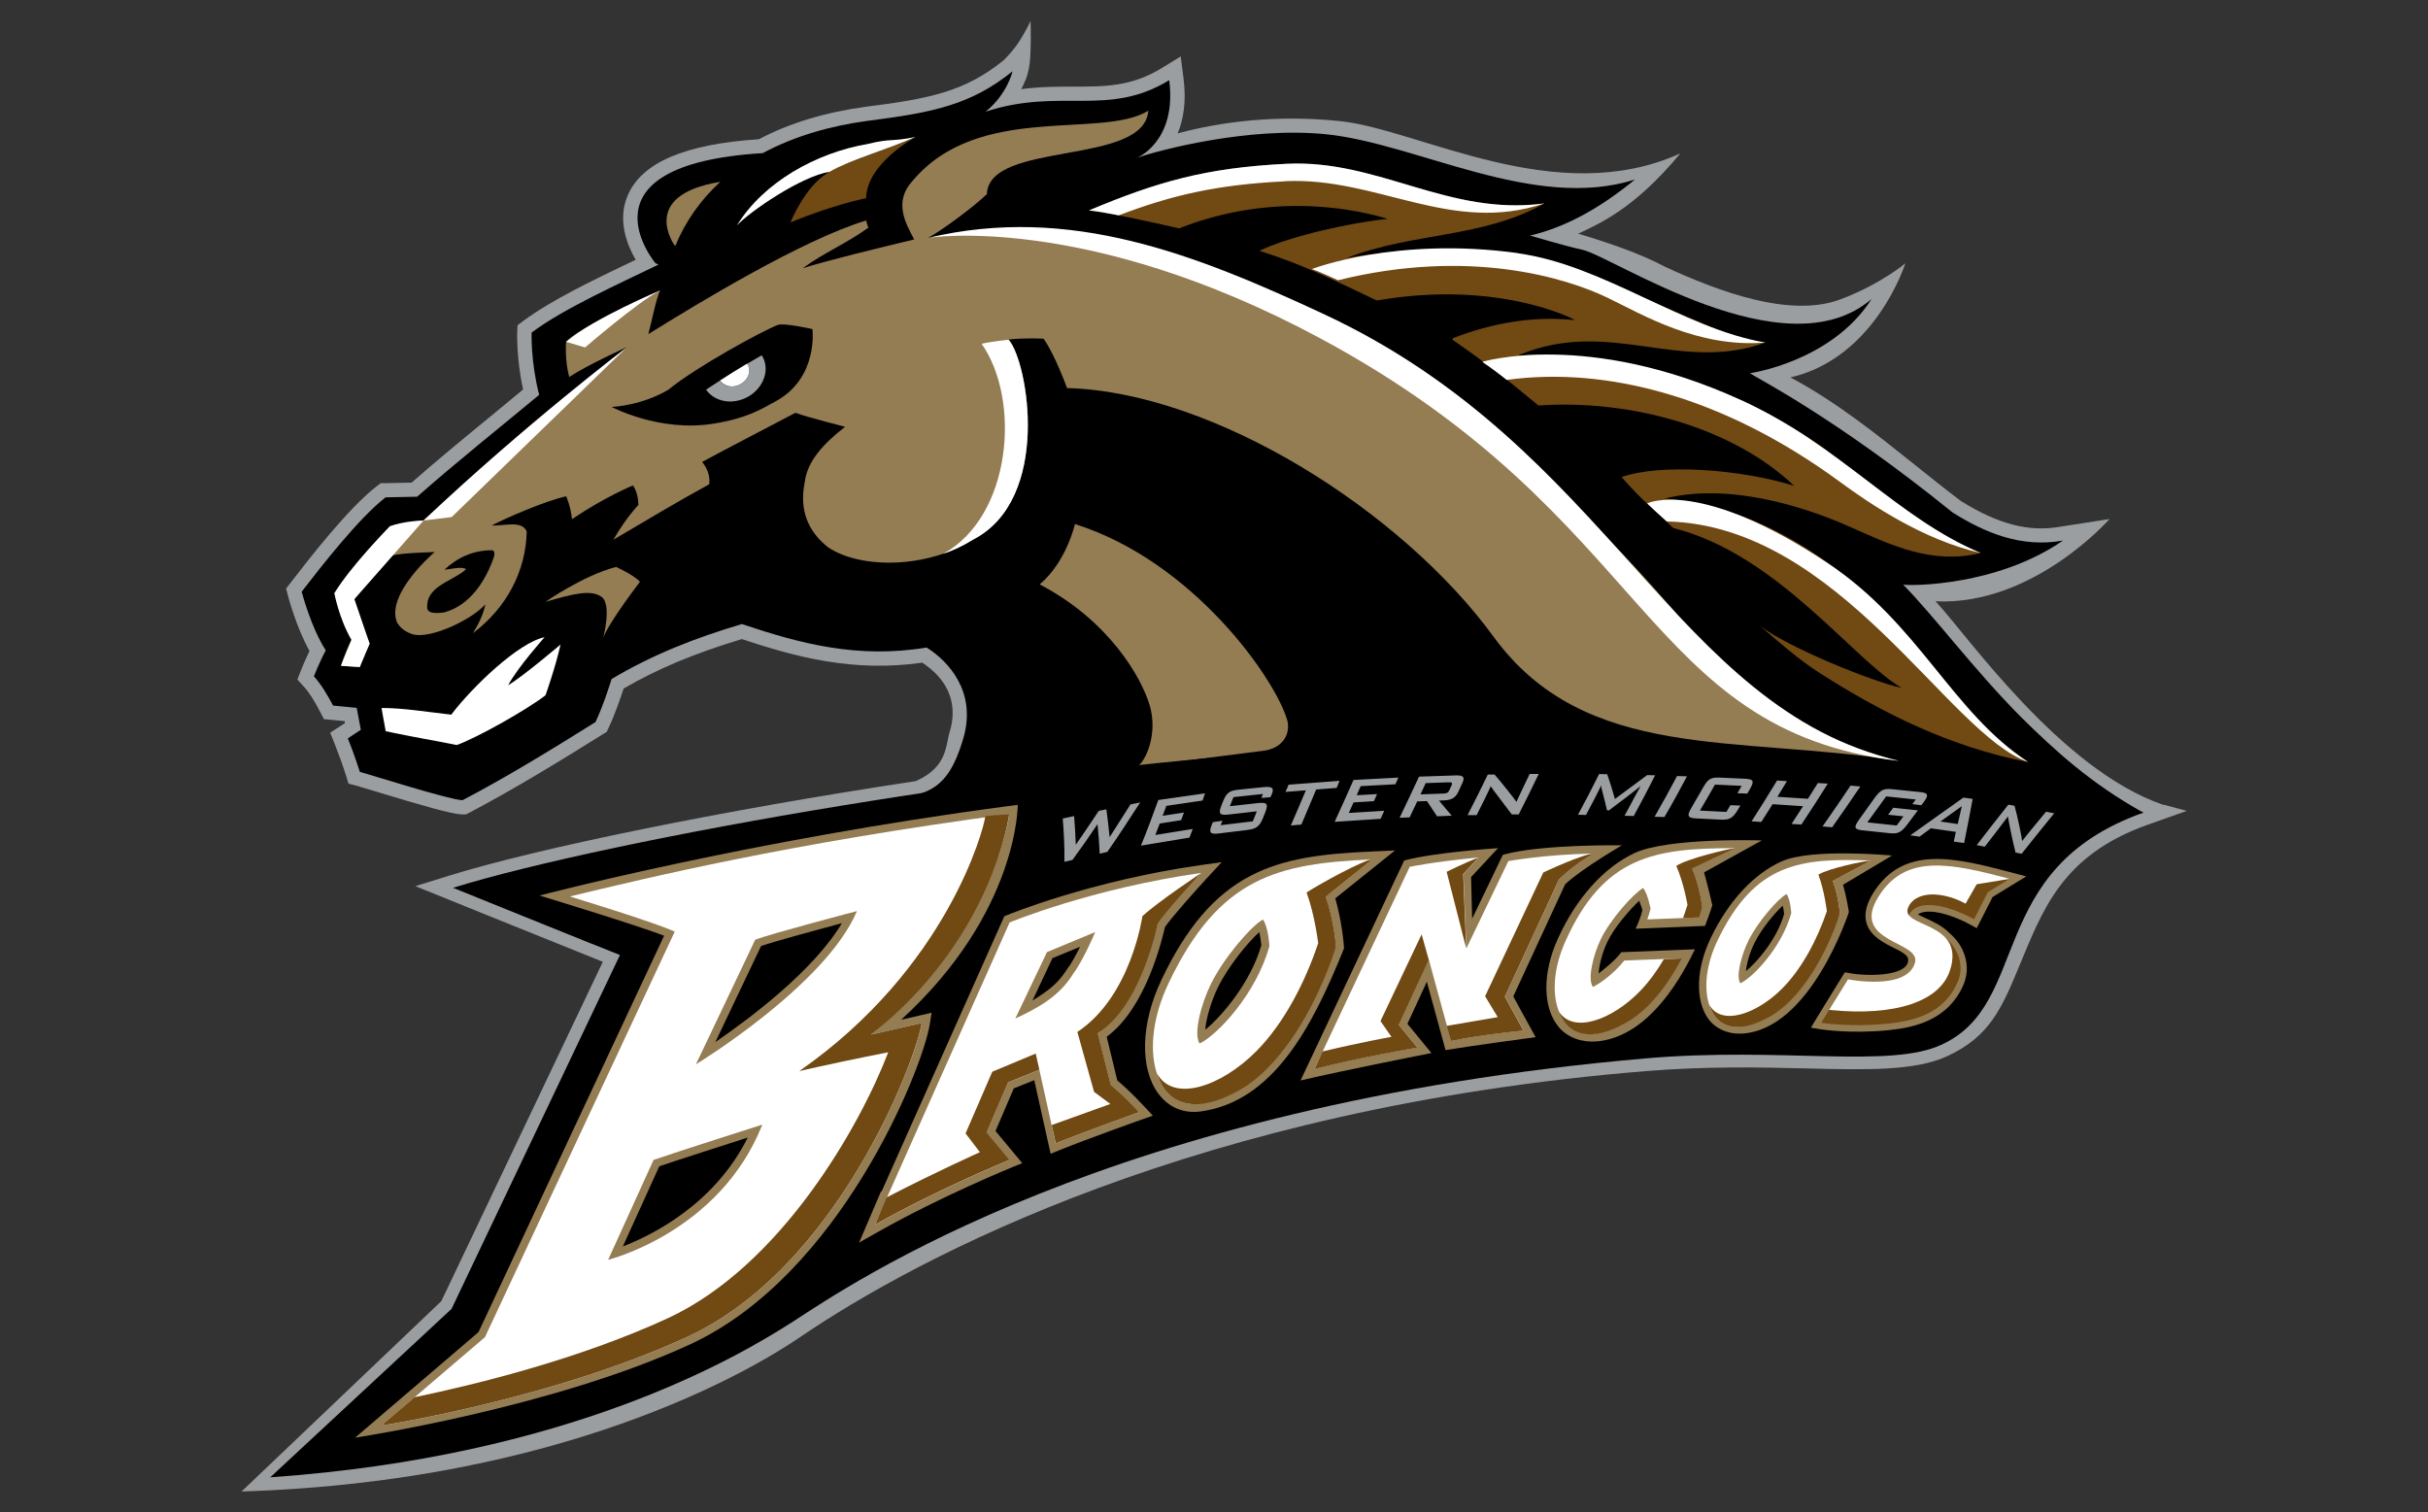 <?xml version="1.0" encoding="UTF-8"?>
<svg id="Western_Michigan" data-name="Western Michigan" xmlns="http://www.w3.org/2000/svg" viewBox="0 0 232.6 144.9">
  <rect x="0" y="0" width="232.6" height="144.9" fill="#333333" stroke="none"/>
  <defs>
    <style>
      .cls-1, .cls-2, .cls-3, .cls-4, .cls-5 {
        fill-rule: evenodd;
        stroke-width: 0px;
      }

      .cls-2 {
        fill: #fff;
      }

      .cls-3 {
        fill: #704913;
      }

      .cls-4 {
        fill: #947c53;
      }

      .cls-5 {
        fill: #9b9ea0;
      }
    </style>
  </defs>
  <path class="cls-5" d="M207.26,77.12c-9.94-3.39-18.94-16.46-21.84-19.51,9.36.44,16.67-7.88,16.67-7.88l-4.7.73c-3,.54-5.96-.22-9.57-2.48-1.48-1.12-2.94-2.29-4.36-3.43-3.74-2.99-7.6-6.08-11.94-8.39,8.17-1.88,11.01-10.93,11.01-10.93,0,0-2.38,2.01-6.21,3.45-4.85,1.82-11.68-.76-16.77-3.1-2.4-1.29-5.72-2.41-8.36-3.19,2.08-.99,5.41-2.41,9.78-7.69-11.89,5.39-24.97-2.28-32.56-3.09-4.69-.5-10.14-.3-15.59,1.17.54-1.3.85-3.02.56-5.27l-.27-2.1-1.81,1.11c-2.91,1.79-5.49,1.78-8.47,1.78-1.53,0-3.18,0-4.99.24.3-.64.6-1.13.78-2.3.19-1.22.11-4.23.11-4.23,0,0-.39.85-1.03,1.87-.64,1.02-1.56,1.9-1.56,1.9-3.67,2.97-7,3.67-13.21,4.45-3.85.52-7.29,1.56-10.23,3.11-7.1.47-11.21,2.23-12.56,5.37-1.03,2.38-.05,4.79.76,6.18l-.34.16c-3.62,1.73-7.73,3.69-10.46,5.72l-.52.39-.03.65c0,.11-.09,2.49.56,5.51l-3.16,2.61c-2.5,2.05-4.88,4-7.52,6.31l-2.51.05h-.45s-.36.28-.36.28c-2.75,2.12-6.49,6.96-8.29,9.29l-.41.53.17.65c.03.14.8,3.05,2.07,5.33-.47.96-.83,1.9-.85,1.94l-.31.8.58.63c.49.52,1.05,1.39,1.62,2.5l.34.66.74.07,1.24.12.04.19-.48.31-.94.61.42,1.04c.41,1.04.81,2.14,1.11,3.11l.23.73.73.19c.22.06.92.27,1.74.52,4.7,1.43,7.43,2.21,8.4,2.24h.37s.32-.16.32-.16c4.4-2.32,8.58-4.89,12.83-7.54l.34-.21.17-.36c.61-1.28,1.18-2.95,1.45-3.79,3.26-1.9,6.79-3.37,11.32-4.74,5.12,1.7,10.67,3.21,17.29,2.26,3.63,2.4,2.99,5.46,2.62,6.66-.38,1.22-.18,3.35-3.25,4.69-18.77,2.83-36.33,6.46-44.67,9.05l-3.26,1.01s13.87,5.62,17.96,7.25l-15.47,32.51-19.14,18.24c30.53-.96,48.46-11.35,53.49-14.78,11.18-7.62,38.1-22.02,81.07-25.5,5.63-.46,10.71-.37,15.19-.26,5.92.15,10.6.26,13.67-1.18,4.05-1.86,5.21-4.62,6.8-8.42,2.29-5.49,4.1-10.81,12.41-13.75l3.72-1.32-2.21-.59h0Z"/>
  <path class="cls-1" d="M108.87,15.15s3.9-1.54,3.14-7.47c-5.87,3.6-10.41.67-17.59,3.02,2.09-1.68,2.58-3.87,2.58-3.87-4,3.23-7.63,3.95-13.9,4.75-3.46.46-6.96,1.44-10.03,3.09-18.19,1.11-10.29,10.53-10.29,10.53l.3.15c-3.82,1.86-9.04,4.19-12.15,6.51,0,0-.11,2.71.72,5.97-4.25,3.53-7.62,6.19-11.69,9.76-1.19.03-3.02.06-3.02.06-2.58,1.99-6.3,6.79-8.04,9.04,0,0,.9,3.46,2.31,5.62-.59,1.09-1.14,2.49-1.14,2.49.63.68,1.25,1.68,1.84,2.8l2.26.22.4,2.1-1.25.82c.48,1.19.87,2.33,1.15,3.21.95.25,8.53,2.67,9.84,2.72,4.34-2.28,8.5-4.84,12.74-7.49.79-1.66,1.54-4.12,1.54-4.12,3.93-2.35,8.02-3.94,12.48-5.27,5.55,1.86,11.06,3.35,17.7,2.25,2.09,1.31,4.83,4.25,3.51,8.72-1.74,5.89-4.02,5.23-9.32,6.36-.63.59-3.46,6.59-3.5,7.32,59.93-18.19,73.94,3.32,125.88-6.58-5.06-2.8-8.5-5.98-11.72-9.15-4.56-4.6-8.13-9.45-11.3-12.7.81.14,9.04.12,15.31-4.22-3.98.72-7.48-.74-10.59-2.7-11.15-9.04-18.78-12.89-19.4-13.33,0,0,7.83-1.1,11.66-7.12-8.26,7.15-24.76-4.06-27.71-4.71-1.66-.36-5.01-1.36-5.01-1.36,3.61-.85,6.9-2.79,10.05-5.37-9.69,3.08-20.9-3.47-29.63-4.34-7.4-.74-15.97,1.52-18.13,2.28Z"/>
  <path class="cls-4" d="M164.38,63.22c-8.01-9.58-15.8-17.99-27.42-26.72-11.7-8.63-34.95-16.01-48.05-13.71,1.4-.77,4.37-2.97,5.63-4.19.21-5.17,15.08-2.65,15.47-8-4.47,2.79-16.3-.85-22.63,6.78-1.76,1.95-.66,3.97.2,5.56-3.46.83-8.43,2.04-10.68,2.76,2.01-1.48,4.25-2.4,6.29-3.89,0,0-.17-.42-.21-.69-6.14,1.87-16.02,7.88-20.87,10.89.33-1.21.71-3.26,1.13-4.2-2.82,1.41-7.66,3.53-9.01,4.93,0,0-.15,1.72.3,3.38,1.8-1.19,5.52-2.86,5.52-2.86-.04.03-19.48,16.6-19.48,16.6-1.1.16-2.12.22-3.23.56-1.63,1.75-3.72,3.98-5.3,6.39.57,2.17.87,3.08,1.64,4.48-.27.5-.82,1.74-1.01,2.49,0,0,1.26.13,1.81.12.25-.97.76-1.75.94-2.24-.48-1.27-1.53-3.17-1.46-4.27.81-1.26,2.67-3.16,3.66-4.19,1.35-.25,2.88-.25,4.02-.31,0,0-4.65,3.94-3.63,6.69.33.63.94,1.03,1.63,1.22,1.78.37,5.57-1.45,6.86-2.9-.21,1.01-.65,1.88-1.19,2.76,3.2-2.4,5.07-5.91,5.15-9.74-.47-1.09-2.09-.53-3.36-.57,1.42-.75,5.23-2.39,7.14-2.8,0,0,.41.88.56,2.19,3.21-2.17,5.84-3.23,5.84-3.23,0,0,.5.63.52,1.86,0,0-1.21,1.26-2.4,3.34,3.42-2,5.96-3.55,9.18-5.31.17-1.24-.68-2.14-.68-2.14,1.99-1.09,6.95-3.65,8.94-4.71,1.23.45,4.76,1.34,4.76,1.34-2.09,1.62-3.64,3.34-3.86,5.28-.55,2.66.28,4.74,2.25,6.28,3.19,2.12,9.57,1.97,13.83-.74,7.61-3.86,5.32-17.07,3.45-19.18,1.56-.18,3.34-.08,3.34-.08,1.08,1.49,2.25,4.73,2.25,4.73,14.08.37,32.07,11.77,40.86,23.82,8.8,12.05,23.2,9.42,38.84,11.89-7.95-1.92-15.33-6.87-17.53-9.7h0Z"/>
  <path class="cls-3" d="M147.96,19.49c-5.97,3.36-12.57,2.74-18.95,5.23,20.56-3.63,32.75,7.49,40.12,8.1-8.2,2.98-14.97-2.43-23.62,1.2v.06c6.8-.56,20.59,2.03,30.34,9.72,4.8,4.12,8.68,7.06,13.89,9.19-4.71,1.13-8.52-.74-12.76-2.62-4.25-1.87-11.43-4.14-17.51-2.6,8.08.61,15.52,5.3,20.38,10.25,3.46,3.47,5.79,8.44,9.86,11.65,1.4,1.42,2.97,2.3,4.57,3.35-7.48-1.48-13.82-4.62-19.94-8.53-2.05-1.31-3.85-2.91-5.74-4.53,2.68,2.06,10.78,5.36,13.57,5.94-4.62-2.67-11.93-12.83-21.87-15.31-2.24-2.15-2.96-2.61-4.95-4.88,3.67-1.32,11.43-.77,16.53.84-5.87-5.59-15.67-8.31-24.5-7.7-3.18-2.64-4.86-3.96-8.23-6.3l.02-.14c3.82-1.49,7.8-2.16,11.71-1.74.02-.03-7.26-3.91-18.98-1.88-3.9-1.84-6.96-3.41-11.25-4.76,2.95-1.43,8.96-2.74,12.3-3.06-2.59-.78-10.67-2.76-19.99.91-1.78-.41-6.8-1.54-8.65-1.71,6.51-2.73,11.15-4.09,18.95-4.47,8.81-.43,15.47,5.03,24.68,3.8h0Z"/>
  <path class="cls-1" d="M47.3,53.41c-.73,2.11-2.22,4.6-4.77,5.27-.53.06-1.53.17-1.6-.4-.17-2.01,2.17-2.53,3.51-3.56l.21-.2c-.51-.28-1.46.03-2.06.05,1.22-1.14,2.72-1.85,4.52-1.85.24,0,.32.26.19.68Z"/>
  <path class="cls-2" d="M52.18,61.04s-2.62,2.94-3.5,4.61c1.41-.83,5.02-3.9,5.02-3.9-.48,2.16-1.44,4.86-1.44,4.86-1.84,1.44-6.79,4.19-8.51,4.77-1.56-.33-4.5-.82-6.8-1.32-.13-.66-.4-2.23-.4-2.23,2.06,0,4.19.36,6.68.64,1.96-2.6,6.45-6.93,8.95-7.42h0Z"/>
  <path class="cls-4" d="M52.26,57.66s3.63-2.54,6.76-3.34c0,0,1.67.74,2.29,1.42,0,0-3,3.9-3.52,5.37,0,0,.85-3.22-.17-3.93-1.02-.71-2.63-.31-5.36.48ZM123.31,68.98c.27.89,0,2.5-2.05,2.92-2.38.31-9.95,1.27-12.34,1.57.84-.51,2.03-3.15,1.22-5.89-.81-2.74-3.96-8.16-10.54-11.59,2.56-2.15,3.38-5.78,3.38-5.78,11.34,3.57,19.19,14.83,20.33,18.77h0Z"/>
  <path class="cls-1" d="M77.83,31.53s-2.76-.63-3.34-.39c-1.61.64-7.7,3.97-10.39,6.14l-.03.03s-2.19,1.45-5.47,1.68c0,0,4.57,2.44,9.75,1.6,3.12-.5,4.44-1.31,5.94-2.13,4.15-2.26,3.54-6.93,3.54-6.93h0Z"/>
  <path class="cls-2" d="M88.91,22.79s15.08-2.46,37.56,9.62c31.92,17.15,30.8,37.45,55.44,40.5-21.72-5.18-27.46-29.96-55.16-42.85-12.15-5.65-24.24-10.5-37.84-7.27h0ZM32.03,56.82s.42,2.37,1.64,4.48l-1.01,2.49,1.81.12.94-2.24-1.46-4.27,6.63-7.53s-1.87.03-3.23.56c0,0-3.77,3.83-5.3,6.39h0ZM40.57,49.87l2.7-.33,16.78-16.27s-9.61,7.28-19.48,16.6ZM54.23,32.75l1.82.54s5.12-4.42,7.19-5.46c0,0-6.37,2.65-9.01,4.93Z"/>
  <path class="cls-3" d="M75.73,21.3s1.38-3.44,3.57-4.74c2.19-1.3,5.5-2.14,8.41-3.43,0,0-4.71,2.54-4.73,5.86,0,0-3.08.59-7.25,2.32h0Z"/>
  <path class="cls-2" d="M87.71,13.12c-2.4.49-2.25.1-4.62.68-4.86.83-9.96,3.65-12.5,7.81,1.18-1.31,6.25-4.77,8.87-5.14,2.19-1.25,5.41-2.08,8.25-3.35h0Z"/>
  <path class="cls-1" d="M198.47,76.24c-2.06-.19-4.18-.38-6.13-.73-19.06-3.44-41.53-4.71-64.97-3.66-27.47,1.23-69.05,8.58-83.97,13.21,0,0,13.56,5.49,15.99,6.44l-16.13,33.9-17.37,16.14c28.62-1.99,44.72-11.47,50.11-14.94,5.38-3.47,30.25-20.72,81.57-25.19,13.09-1.14,23.47,1.01,28.45-1.33,8.64-3.96,4.09-16.82,19.31-22.22,0,0-4.15-1.38-6.87-1.63h0Z"/>
  <path class="cls-5" d="M101.81,78.42l1.09-.23c.07.92.13,1.79.16,2.75.8-1.15,1.48-2.18,2.2-3.25l.73-.15c.12.89.22,1.73.31,2.67.72-1.12,1.34-2.11,2-3.14.31-.06.62-.12.93-.19-1.01,1.53-1.96,3.05-3.15,4.74l-.73.17c-.04-.94-.11-1.89-.21-2.83-.77,1.16-1.57,2.3-2.4,3.43-.26.06-.51.12-.77.18.02-1.44-.05-2.76-.16-4.15ZM110.96,76.65c1.54-.22,2.94-.42,4.48-.64-.08.23-.16.46-.24.69-1.19.17-2.28.33-3.47.51-.12.32-.23.63-.35.95.7-.11,1.34-.2,2.04-.31-.09.25-.18.48-.27.73l-2.05.32c-.14.37-.27.72-.42,1.1l3.58-.58-.31.83c-1.55.25-3.1.51-4.65.77.64-1.55,1.14-2.94,1.66-4.36h0ZM118.17,76.36c-.12.3-.23.58-.35.88.93-.1,1.77-.2,2.7-.3.84-.08,1.01.05.7.86l-.23.58c-.34.82-.65,1.03-1.5,1.14-.93.11-1.78.22-2.71.33-.85.1-1.01-.05-.67-.9.02-.04.07-.14.09-.18,0,0,.59-.1.91-.14,0,0-.11.26-.18.43l3.09-.37.38-.96c-.93.11-1.78.2-2.71.31-.84.09-.99-.06-.68-.87.06-.15.12-.3.18-.45.33-.79.62-.97,1.45-1.06l2.44-.25c.79-.07,1.03.07.73.75-.01.03-.11.22-.11.22l-.86.07s.09-.22.15-.38l-2.82.3ZM124.66,79l-1,.09c.53-1.2.97-2.27,1.44-3.37l-1.95.15c.1-.23.2-.46.3-.69l4.88-.37-.28.68-1.96.15c-.47,1.12-.94,2.24-1.42,3.36h0ZM129.66,74.73l4.3-.23c-.09.22-.18.42-.28.64-1.14.06-2.19.12-3.33.18-.13.29-.25.58-.38.87l1.95-.11-.3.68-1.95.12c-.15.34-.3.67-.46,1.01,1.15-.07,2.25-.14,3.4-.21l-.35.77-4.4.29c.66-1.44,1.23-2.71,1.8-4h0ZM135.93,74.41c1.22-.04,2.34-.08,3.57-.12.66-.01.85.15.61.69-.14.3-.27.6-.41.9-.27.55-.64.76-1.3.8-.19,0-.37.01-.55.02.42.49.8.94,1.22,1.45-.47.02-.93.04-1.4.06-.32-.49-.64-.98-.97-1.46l-.93.03c-.24.52-.47,1-.73,1.53l-.96.04c.63-1.31,1.25-2.62,1.86-3.94h0ZM136.58,75.03c-.17.36-.33.71-.5,1.08.75-.02,1.44-.05,2.19-.08.31-.01.46-.06.58-.33l.21-.46c.11-.26.01-.3-.3-.29-.74.03-1.45.05-2.18.08h0ZM142.52,74.21h.66c.64.73,2.02,2.46,2.09,2.62.15-.34.95-2.01,1.27-2.68h.87c-.62,1.29-1.26,2.59-1.92,3.88h-.66c-.61-.83-1.97-2.57-2.02-2.7-.12.31-.96,2.01-1.35,2.77h-.87c.72-1.38,1.32-2.61,1.94-3.89h0ZM153.2,74.16l.77.02c.27.79.51,1.54.74,2.37,1.08-.8,2.04-1.52,3.09-2.29l.76.02c-.66,1.31-1.34,2.61-2.05,3.9-.3,0-.58-.01-.88-.02.46-.85,1.41-2.64,1.54-2.85-.18.17-2.13,1.66-3.03,2.33-.06,0-.13,0-.19,0-.15-.67-.32-1.34-.5-2.01-.04-.13-.05-.27-.04-.4-.06.16-1.01,2-1.47,2.85l-.77-.02c.7-1.29,1.37-2.58,2.02-3.89h0ZM160.66,74.35c.32.01.63.02.95.03-.69,1.31-1.41,2.62-2.16,3.9-.32-.01-.63-.02-.94-.03.79-1.37,1.46-2.6,2.15-3.9h0ZM164.28,75.19c-.47.84-.92,1.61-1.43,2.47.87.04,1.67.08,2.54.13.17-.29.38-.65.38-.65l.96.04-.28.46c-.47.76-.79.92-1.57.89l-2.41-.12c-.78-.05-.89-.22-.45-.99.4-.68.8-1.37,1.19-2.06.43-.74.73-.89,1.52-.86l2.44.11c.79.04.92.2.49.96-.07.13-.2.34-.27.46l-.95-.03c.15-.25.27-.46.41-.71-.85-.04-1.71-.08-2.56-.12h0ZM170.25,74.78l.94.06c-.31.51-.61,1-.92,1.5l2.93.19c.32-.51.63-1,.95-1.51l.95.06c-.82,1.32-1.67,2.62-2.53,3.92-.31-.02-.62-.04-.94-.06.38-.58.73-1.12,1.1-1.7l-2.92-.19c-.36.57-.71,1.12-1.08,1.7l-.93-.06c.85-1.32,1.64-2.59,2.44-3.91h0ZM177.28,75.27l.94.08c-.9,1.33-1.75,2.56-2.7,3.91-.31-.03-.61-.05-.92-.08.91-1.29,1.8-2.6,2.68-3.91h0ZM180.7,76.29c-.61.85-1.19,1.65-1.81,2.5.95.1,1.86.2,2.81.3l.65-.88c-.51-.05-.97-.1-1.47-.15.17-.23.33-.44.49-.67l2.36.25c-.34.46-.67.9-1.02,1.36-.58.76-.91.91-1.66.83l-2.66-.28c-.75-.09-.83-.27-.28-1.04.51-.7.99-1.37,1.49-2.08.55-.75.87-.9,1.64-.82l2.72.28c.74.08.85.26.31.99l-.22.27-.85-.11.33-.44-2.85-.3h0ZM188.11,76.42l.87.12c-.27,1.45-.52,2.78-.82,4.23l-.99-.14c.07-.31.13-.61.2-.93l-2.4-.34c-.37.27-.72.53-1.08.8l-.88-.13c1.69-1.21,3.39-2.42,5.09-3.62h0ZM187.55,78.95c.13-.58.26-1.13.39-1.71-.71.51-1.35.97-2.05,1.47l1.67.24ZM192.39,77.09l.6.11c.28.96.73,3.19.73,3.38.24-.34,1.73-2.13,2.29-2.81.26.05.52.1.78.15-1.05,1.29-2.09,2.58-3.12,3.88-.19-.04-.39-.07-.58-.11-.27-1-.73-3.32-.73-3.47-.22.32-1.67,2.19-2.22,2.9-.26-.05-.51-.1-.77-.15,1-1.3,2.01-2.6,3.03-3.88h0Z"/>
  <path class="cls-4" d="M97.5,77.11l-.91.12c-24.73,3.25-44.9,8.57-44.9,8.57,0,0,9.29,2.83,11.93,3.85l-17.78,37.98-11.82,10.11s18.98-2.85,32.16-8.97c14.26-6.62,22.16-26.2,22.89-30.62l.18-1.12-2.92.67c11.24-10.27,11.17-20.58,11.17-20.58h0ZM72.9,90.64c1.49-.5,5.47-1.58,7.75-2.19-2.71,4.56-8.81,9.12-12.12,11.39l4.38-9.2ZM63.16,111.74c1.74-.59,6.08-1.98,8.47-2.75-3.19,6.39-9.12,9.33-11.96,10.43l3.49-7.68ZM133.63,81.48l-2.21.1c-4.81.21-8.44.67-11.62,2.33-3.46,1.8-6.17,4.98-8.55,10-1.97,4.16-2.08,8.42-.29,10.86.99,1.34,2.44,1.95,4.11,1.71,6.88-.97,10.62-8.02,13.63-15.48l.05-.12v-.13c.01-.12-.19-2.46-.83-4.68l5.71-4.58h0ZM120.84,90.55c-1.01,3.52-3.72,6.76-5.38,8.11.08-1.02.53-2.66,1.23-4.09.97-1.97,2.79-4.21,3.95-5.27.09.41.16.88.19,1.25ZM155.39,80.99s-7.78-.13-11.42.91l-2.94,6.12-.1-3.99,2.58-2.77s-6.09.4-8.99,1.18l-9.93,21.08c3.96-.94,12.54-2.63,12.54-2.63l-2.3-2.8,1.86-4.03,1.79,6.55c2.32-.39,8.63-1.24,8.63-1.24l-2.14-3.9,4.97-10.75c1.62-1.51,5.44-3.73,5.44-3.73Z"/>
  <path class="cls-2" d="M88.31,98.02c-.62,3.78-8.16,23.47-22.45,30.06-13,5.99-29.31,8.5-29.31,8.5l9.91-8.47,18.18-38.85c-1.92-.9-10.05-3.37-10.05-3.37,7.65-1.84,21.03-5.09,42.1-7.9,0,0-1.34,11.13-13.24,21.14l4.86-1.11h0ZM82.1,87.29s-8.03,2.1-9.75,2.74l-5.68,11.94s12.41-7.54,15.43-14.69ZM73.03,107.75s-8.36,2.66-10.42,3.38l-4.35,9.57s10.69-2.64,14.77-12.95Z"/>
  <path class="cls-4" d="M111.58,88.85c.62-.93,3.08-3.67,4.01-4.68l1.45-1.57-2.05.29c-10.58,1.51-18.45,4.76-18.52,4.79l-.26.11-.12.27-11.62,26.06-.07.03-.11.25-1.12,2.62-.87,2.03,1.86-1.05c6.07-3.43,12.75-6.14,12.81-6.17l.96-.39-.68-.82-1.88-2.26,1.75-4.08,1.96-.79,1.38,6.21.19.84.76-.31c2.85-1.15,7.9-2.95,7.95-2.96l1.08-.38-.8-.86c-1.26-1.36-2.21-2.19-2.6-2.51l-1.02-4.19c3.81-2.79,5.32-9.41,5.58-10.49h0ZM100.8,91.81l2.67-1.1c-.39.78-.85,1.65-1.27,2.18l-.02.03-.02.03c-.76,1.2-1.69,1.96-3.25,2.91l1.91-4.05Z"/>
  <path class="cls-2" d="M83.81,117.34l12.91-28.96s7.74-3.23,18.36-4.75c0,0-3.55,3.77-4.19,4.84,0,0-1.54,7.85-5.74,10.54l1.26,4.97s1.1.85,2.7,2.59c0,0-5.08,1.8-7.98,2.98l-1.56-7.05-3,1.21-2.06,4.81,2.19,2.63s-6.71,2.72-12.89,6.21h0ZM102.75,93.37c.98-1.24,2.17-4.07,2.17-4.07l-4.62,1.92-3.03,6.36c2.1-.97,4.14-2.07,5.49-4.2Z"/>
  <path class="cls-3" d="M96.57,103.7l3-1.21-.35-1.55-4.16,1.74-2.56,5.91,1.37,1.8s-4.22,1.89-8.93,4.33l-1.12,2.62c6.18-3.49,12.89-6.21,12.89-6.21l-2.19-2.63,2.06-4.81h0Z"/>
  <path class="cls-2" d="M131.45,82.34c-8.98.39-14.65,1.63-19.52,11.9-3.01,6.35-1.15,12.08,3.02,11.49,5.8-.82,9.48-6.22,13.03-15.01,0,0-.19-2.6-.99-4.8l4.45-3.57h0ZM121.61,90.64c-1.26,4.58-4.99,8.53-6.69,9.34-.62-.96.18-3.88,1.1-5.74,1.24-2.5,3.85-5.53,4.97-6.14.52.72.62,2.54.62,2.54h0Z"/>
  <path class="cls-3" d="M131.45,82.34c-.78.03-5.01,2.33-6.28,3.17.8,2.19,1.11,4.86,1.11,4.86-1.21,3.63-3.22,7.61-5.9,10.32-3.38,3.42-8.01,5.01-9.56,2.12,1.25,3.92,4.81,3.49,8.15,1.5,3.35-1.99,6.81-6.91,9.02-13.59,0,0-.19-2.6-.99-4.8l4.45-3.57h0Z"/>
  <path class="cls-2" d="M125.92,102.41l9.13-19.36s2.18-.47,6.62-.9l-1.48,1.59.29,7.12,4.02-8.36s3.66-.66,8.23-.72c-1.72.83-3.38,2.49-3.38,2.49l-5.18,11.21,1.79,3.25s-4.3.41-6.95,1l-2.13-7.8-2.89,6.24,1.79,2.18s-5.41.9-9.86,2.05Z"/>
  <path class="cls-3" d="M136.87,91.94l-.68-2.42-3.94,8.31,1.05,1.51s-2.93.52-6.6,1.4l-.77,1.68c4.44-1.15,9.86-2.05,9.86-2.05l-1.79-2.18,2.89-6.24h0ZM138.59,83.53l1.87,7.33-.29-7.12,1.48-1.59c-1.2.46-3.07,1.38-3.07,1.38ZM147.85,83.58l-5.58,11.87,1.21,2s-2.39.41-4.89.84l.41,1.45c2.66-.58,6.95-1,6.95-1l-1.79-3.25,5.18-11.21s1.66-1.66,3.38-2.49c-.97-.04-4.87,1.8-4.87,1.8h0Z"/>
  <path class="cls-4" d="M194.1,83.96l-1.41-.37c-5.32-1.39-10.35-2.7-13.25,1.99-.66,1.07-.87,1.99-.64,2.83.36,1.29,1.7,1.95,2.77,2.48,1.06.52,1.3.8,1.22,1.24-.27,1.45-4.08,1.41-5.67,1.09l-.39-.06-.21.34-1.81,2.94s-.75,1.23-.75,1.23l-.48.79.9.15c.12.02,2.93.46,6.55.09,2.54-.26,5.65-.98,7.13-4.26.89-1.98,0-3.95-1.27-5.01h0c-.65-.69-1.56-1.11-2.29-1.45-.26-.11-.52-.24-.77-.37.99-.71,3.48.11,5.1,1.02l.54.3,1.52-2.99,3.2-1.96h0Z"/>
  <path class="cls-3" d="M186.42,89.89c.39.65.92,1.88.33,3.07-1.27,2.59-3.51,3.27-6.13,3.52-2.01.19-4.07.28-5.4.28l-.74,1.23s2.81.45,6.39.08c2.62-.27,5.33-1,6.64-3.91.84-1.86-.2-3.52-1.1-4.27h0ZM105.15,99.01c4.2-2.57,5.76-10.51,5.76-10.51.64-1.07,4.17-4.86,4.17-4.86,0,0-4.12,2.73-5.64,4.14,0,0-1.08,7.7-6.23,11.09l1.6,5.74,1.56,1.16s-4.45,1.59-5.62,2.02l.39,1.75c2.9-1.17,7.98-2.98,7.98-2.98-1.6-1.74-2.7-2.59-2.7-2.59l-1.26-4.97h0ZM189.37,84.7l-.97,1.6c-1.71-.96-4.51-.83-5.41.15-.88.96-.15,1.68-.13,1.59-.04-.16-.01-.34.12-.55,1.08-1.62,4.41-.38,6.13.58l1.32-2.59,2.1-1.29c-.74-.19-3.17.51-3.17.51h0ZM96.69,77.98c-1.06.14-1.27.08-2.3.23-.13,1.22-3.66,14.56-17.82,24.41,2.49-.57,5.44-1.2,8.52-1.8-2.66,6.97-10.25,20.48-21.16,25.5-8.48,3.91-18.37,6.33-24.22,7.55l-3.17,2.71s16.31-2.51,29.31-8.5c14.29-6.58,21.83-26.28,22.45-30.06l-4.86,1.11c11.75-9.25,13.24-21.14,13.24-21.14h0Z"/>
  <path class="cls-5" d="M71.77,35.66c-.11.77-.81,1.36-1.65,1.38-.51,0-.91-.22-1.14-.58-.49.31-.93.6-1.34.87.49.7,1.3,1.13,2.32,1.14,1.7-.03,3.14-1.24,3.37-2.81.07-.61-.06-1.16-.36-1.62-.47.27-.92.53-1.39.81.16.23.24.5.2.81Z"/>
  <path class="cls-2" d="M70.12,37.03c.83-.02,1.54-.61,1.65-1.38.04-.29-.03-.58-.2-.81-.87.52-1.74,1.06-2.59,1.61.24.35.64.57,1.14.58ZM145.4,24.25c-11.65-1.61-19.73,1.53-19.73,1.53.87.29,1.9.81,2.51,1.07,12.54-3.1,21.83-.25,25.83,1.68,3.3,1.59,8.63,4.82,15.11,4.29-8.01-1.38-15.41-7.41-23.73-8.56h0ZM166.79,38.33c-14.74-6.74-24.79-3.66-24.79-3.66.8.54,1.58,1.12,2.34,1.73,9.55-1.32,20.83,1.63,31.9,9.75,2.95,2.17,8.03,5.59,13.51,6.83-8.02-3.37-13.4-10.28-22.95-14.65h0ZM175.12,53.97c-12.34-8.23-17.32-5.74-17.32-5.74.61.59,1.24,1.17,1.88,1.73,16.56.36,27.02,20.47,34.61,23.04-7.28-4.76-10.43-13.21-19.17-19.03ZM96.62,32.55s-1.69.17-2.58.39c3.79,5.39,2.87,16.55-3.7,20.13.99-.33,1.94-.78,2.83-1.34,7.61-3.86,5.32-17.07,3.45-19.18h0Z"/>
  <path class="cls-4" d="M64.7,23.55c.96-2.34,2.44-4.43,4.31-6.13-7.87,1.27-4.39,6.08-4.39,6.08l.08.04ZM181.26,81.97s-7.7-.74-10.59.56c-2.59,1.16-5.03,3.7-6.77,7.31-1.44,2.99-1.52,6.06-.22,7.81.72.96,1.92,1.44,3.15,1.38,6.62-.31,10.29-11.64,10.29-11.64,0,0-.17-1.25-.56-2.62l4.71-2.81h0ZM170.91,87.6c-.69,2.36-2.53,4.53-3.65,5.44.06-.69.36-1.79.84-2.74.66-1.32,1.9-2.82,2.69-3.53.06.27.11.59.13.84Z"/>
  <path class="cls-2" d="M179.24,82.45c-6.79-.27-11.14.24-14.69,7.63-2.19,4.57-.85,8.69,2.2,8.27,4.23-.59,6.91-4.47,9.51-10.8,0,0-.1-1.57-.68-3.15l3.66-1.95h0ZM171.6,87.49c-.92,3.29-3.65,6.14-4.88,6.72-.45-.69.13-2.79.8-4.13.9-1.8,2.81-3.98,3.63-4.42.38.52.45,1.83.45,1.83Z"/>
  <path class="cls-3" d="M179.24,82.45c-.57.02-4.11.75-5.04,1.35.59,1.58.81,3.5.81,3.5-.88,2.61-2.35,5.48-4.3,7.43-2.46,2.46-5.85,3.6-6.97,1.52.91,2.82,3.5,2.51,5.94,1.08,2.44-1.43,4.96-4.97,6.58-9.78,0,0-.1-1.57-.68-3.15l3.66-1.95h0Z"/>
  <path class="cls-4" d="M155.32,91.23c-.65.87-1.63,1.59-2.17,2.04.03-.75.33-1.95.82-3,.69-1.46,2.21-3.17,3.07-3.97.08.29.26.66.3.92-.16.61-.38,1.19-.65,1.76l6.65-.27c.46-1.19.7-1.98.7-1.98,0,0-.36-1.6-.79-3.15l5.53-3.06s-9.03-.3-12.24,1.23c-2.87,1.37-5.51,4.23-7.31,8.21-1.49,3.3-1.45,6.62.11,8.46.85,1.01,2.23,1.47,3.61,1.36,4.55-.39,7.68-5.17,9.42-8.83l-7.05.28h0Z"/>
  <path class="cls-2" d="M155.59,92.04c-.99,1.27-2.33,2.19-2.99,2.52-.54-.73.02-3.03.72-4.51.94-1.98,3.19-4.46,4.09-4.97.45.55.71,1.98.71,1.98-.08.35-.19.69-.31,1.03l4.88-.2c.13-.32.25-.65.38-.98,0,0-.24-2.02-.97-3.7l4.1-1.95c-7.68,0-12.56.75-16.23,8.91-2.27,5.04-.56,9.44,2.86,8.85,3.5-.61,5.98-3.12,8.1-7.2l-5.33.21h0Z"/>
  <path class="cls-3" d="M161.23,87.96l1.53-.06c.11-.32.22-.65.32-.98,0,0-.24-2.02-.97-3.7l4.1-1.95c-.64.05-4.6,1-5.62,1.69.73,1.68,1.07,3.74,1.07,3.74-.13.41-.27.83-.42,1.25ZM159.4,91.89c-.66,1.12-1.41,2.16-2.27,3.05-2.67,2.77-6.44,4.16-7.8,1.95,1.15,3.02,4.07,2.56,6.76.91,1.77-1.09,3.55-3.17,5.01-5.97l-1.69.07h0Z"/>
  <path class="cls-2" d="M182.86,86.81c.95-1.7,3.73-1.19,5.44-.23l1.06-1.86,3.18-.52c-5.6-1.46-9.98-2.49-12.59,1.72-2.75,4.44,4.12,4.21,3.5,6.33-.79,2.7-6.41,1.58-6.41,1.58l-1.81,2.93c6.47.65,10.63-.86,11.58-3.8,1.56-4.84-5.14-4.03-3.94-6.15h0ZM123.12,17.36c8.81-.42,15.9,5.13,24.83,2.13-9.21,1.23-15.88-4.23-24.68-3.8-7.79.38-12.44,1.74-18.95,4.47.65.06,1.7.24,2.86.47,5.07-1.93,9.4-2.94,15.94-3.26h0Z"/>
</svg>